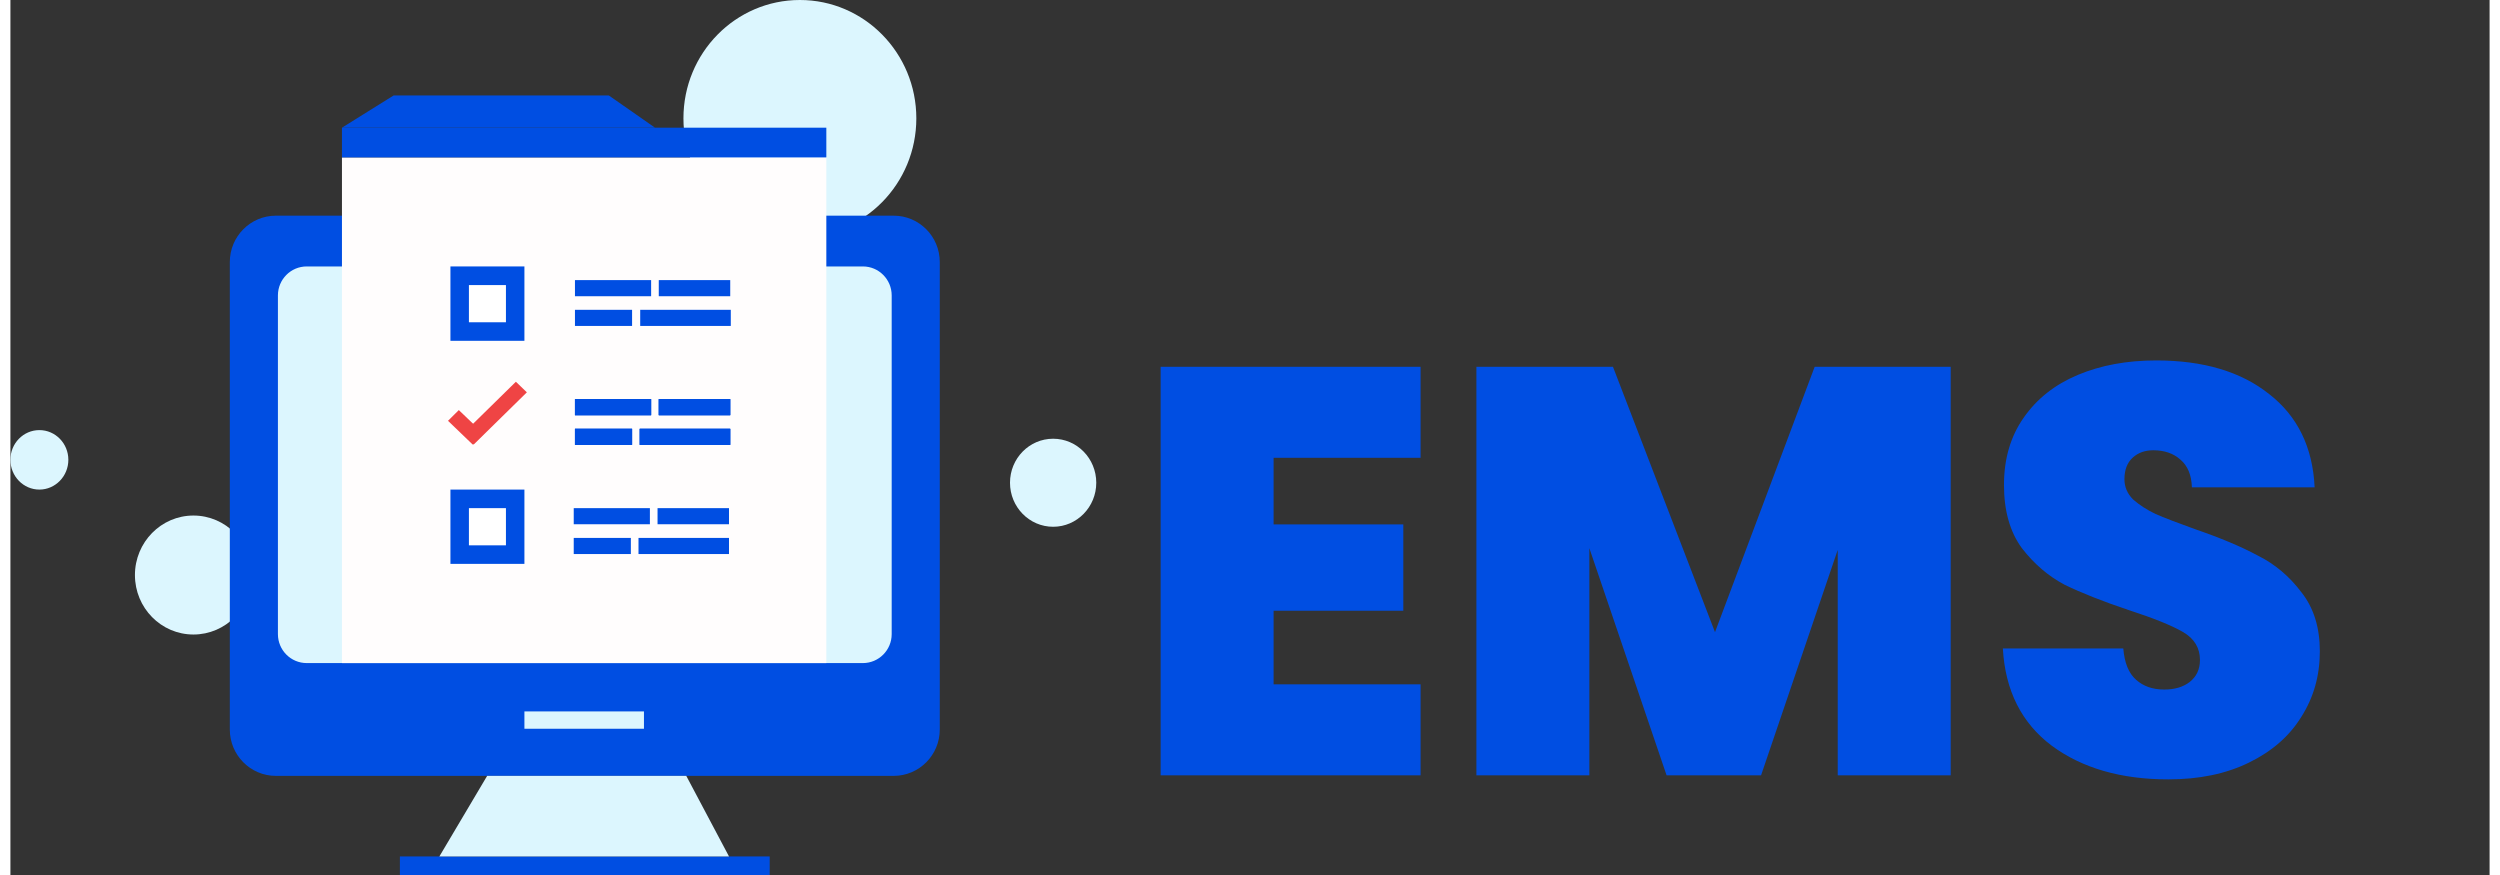 <?xml version="1.0" encoding="UTF-8"?>
<svg xmlns="http://www.w3.org/2000/svg" xmlns:xlink="http://www.w3.org/1999/xlink" width="120px" height="42px" viewBox="0 0 119 42" version="1.1">
<rect x="0" y="0" width="119" height="42" fill="#333333" stroke="none"/>
<g id="surface1">
<path style=" stroke:none;fill-rule:nonzero;fill:rgb(86.275%,96.471%,99.608%);fill-opacity:1;" d="M 43.484 5.68 C 43.484 2.543 40.98 0 37.895 0 C 34.805 0 32.305 2.543 32.305 5.68 C 32.305 8.82 34.805 11.363 37.895 11.363 C 40.98 11.363 43.484 8.82 43.484 5.68 Z M 43.484 5.68 "/>
<path style=" stroke:none;fill-rule:nonzero;fill:rgb(86.275%,96.471%,99.608%);fill-opacity:1;" d="M 52.121 23.172 C 52.121 22.004 51.195 21.059 50.051 21.059 C 48.906 21.059 47.98 22.004 47.98 23.172 C 47.98 24.336 48.906 25.285 50.051 25.285 C 51.195 25.285 52.121 24.336 52.121 23.172 Z M 52.121 23.172 "/>
<path style=" stroke:none;fill-rule:nonzero;fill:rgb(86.275%,96.471%,99.608%);fill-opacity:1;" d="M 11.598 27.602 C 11.598 26.027 10.336 24.746 8.785 24.746 C 7.234 24.746 5.977 26.027 5.977 27.602 C 5.977 29.18 7.234 30.457 8.785 30.457 C 10.336 30.457 11.598 29.18 11.598 27.602 Z M 11.598 27.602 "/>
<path style=" stroke:none;fill-rule:nonzero;fill:rgb(86.275%,96.471%,99.608%);fill-opacity:1;" d="M 2.781 22.07 C 2.781 21.281 2.156 20.645 1.391 20.645 C 0.621 20.645 0 21.281 0 22.07 C 0 22.859 0.621 23.5 1.391 23.5 C 2.156 23.5 2.781 22.859 2.781 22.07 Z M 2.781 22.07 "/>
<path style=" stroke:none;fill-rule:nonzero;fill:rgb(0%,30.588%,88.627%);fill-opacity:1;" d="M 12.742 10.352 L 42.395 10.352 C 43.617 10.352 44.609 11.348 44.609 12.578 L 44.609 35.016 C 44.609 36.246 43.617 37.242 42.395 37.242 L 12.742 37.242 C 11.523 37.242 10.531 36.246 10.531 35.016 L 10.531 12.578 C 10.531 11.348 11.523 10.352 12.742 10.352 Z M 12.742 10.352 "/>
<path style=" stroke:none;fill-rule:nonzero;fill:rgb(86.275%,96.471%,99.608%);fill-opacity:1;" d="M 14.223 12.789 L 40.918 12.789 C 41.684 12.789 42.301 13.414 42.301 14.18 L 42.301 30.438 C 42.301 31.203 41.684 31.828 40.918 31.828 L 14.223 31.828 C 13.457 31.828 12.84 31.203 12.84 30.438 L 12.84 14.18 C 12.84 13.414 13.457 12.789 14.223 12.789 Z M 14.223 12.789 "/>
<path style=" stroke:none;fill-rule:nonzero;fill:rgb(86.275%,96.471%,99.608%);fill-opacity:1;" d="M 24.672 34.148 L 30.41 34.148 L 30.41 34.98 L 24.672 34.98 Z M 24.672 34.148 "/>
<path style=" stroke:none;fill-rule:nonzero;fill:rgb(100%,99.216%,99.216%);fill-opacity:1;" d="M 15.914 7.555 L 39.164 7.555 L 39.164 31.828 L 15.914 31.828 Z M 15.914 7.555 "/>
<path style=" stroke:none;fill-rule:nonzero;fill:rgb(0%,30.588%,88.627%);fill-opacity:1;" d="M 15.914 6.129 L 39.164 6.129 L 39.164 7.555 L 15.914 7.555 Z M 15.914 6.129 "/>
<path style=" stroke:none;fill-rule:nonzero;fill:rgb(0%,30.588%,88.627%);fill-opacity:1;" d="M 27.098 13.445 L 30.754 13.445 L 30.754 14.219 L 27.098 14.219 Z M 27.098 13.445 "/>
<path style=" stroke:none;fill-rule:nonzero;fill:rgb(0%,30.588%,88.627%);fill-opacity:1;" d="M 30.23 14.871 L 34.578 14.871 L 34.578 15.645 L 30.23 15.645 Z M 30.23 14.871 "/>
<path style=" stroke:none;fill-rule:nonzero;fill:rgb(0%,30.588%,88.627%);fill-opacity:1;" d="M 27.098 14.871 L 29.84 14.871 L 29.84 15.645 L 27.098 15.645 Z M 27.098 14.871 "/>
<path style=" stroke:none;fill-rule:nonzero;fill:rgb(0%,30.588%,88.627%);fill-opacity:1;" d="M 31.121 13.445 L 34.551 13.445 L 34.551 14.219 L 31.121 14.219 Z M 31.121 13.445 "/>
<path style=" stroke:none;fill-rule:nonzero;fill:rgb(0%,30.588%,88.627%);fill-opacity:1;" d="M 27.039 24.391 L 30.695 24.391 L 30.695 25.164 L 27.039 25.164 Z M 27.039 24.391 "/>
<path style=" stroke:none;fill-rule:nonzero;fill:rgb(0%,30.588%,88.627%);fill-opacity:1;" d="M 30.148 25.82 L 34.492 25.82 L 34.492 26.594 L 30.148 26.594 Z M 30.148 25.82 "/>
<path style=" stroke:none;fill-rule:nonzero;fill:rgb(0%,30.588%,88.627%);fill-opacity:1;" d="M 27.039 25.82 L 29.781 25.82 L 29.781 26.594 L 27.039 26.594 Z M 27.039 25.82 "/>
<path style=" stroke:none;fill-rule:nonzero;fill:rgb(0%,30.588%,88.627%);fill-opacity:1;" d="M 31.062 24.391 L 34.492 24.391 L 34.492 25.164 L 31.062 25.164 Z M 31.062 24.391 "/>
<path style=" stroke:none;fill-rule:nonzero;fill:rgb(0%,30.588%,88.627%);fill-opacity:1;" d="M 27.098 19.156 L 30.754 19.156 L 30.754 19.93 L 27.098 19.93 Z M 27.098 19.156 "/>
<path style=" stroke:none;fill-rule:nonzero;fill:rgb(0%,30.588%,88.627%);fill-opacity:1;" d="M 30.207 20.582 L 34.551 20.582 L 34.551 21.355 L 30.207 21.355 Z M 30.207 20.582 "/>
<path style=" stroke:none;fill-rule:nonzero;fill:rgb(0%,30.588%,88.627%);fill-opacity:1;" d="M 27.098 20.582 L 29.84 20.582 L 29.84 21.355 L 27.098 21.355 Z M 27.098 20.582 "/>
<path style=" stroke:none;fill-rule:nonzero;fill:rgb(0%,30.588%,88.627%);fill-opacity:1;" d="M 31.121 19.156 L 34.551 19.156 L 34.551 19.93 L 31.121 19.93 Z M 31.121 19.156 "/>
<path style=" stroke:none;fill-rule:nonzero;fill:rgb(0%,30.588%,88.627%);fill-opacity:1;" d="M 27.098 19.156 L 30.754 19.156 L 30.754 19.93 L 27.098 19.93 Z M 27.098 19.156 "/>
<path style=" stroke:none;fill-rule:nonzero;fill:rgb(0%,30.588%,88.627%);fill-opacity:1;" d="M 30.207 20.582 L 34.551 20.582 L 34.551 21.355 L 30.207 21.355 Z M 30.207 20.582 "/>
<path style=" stroke:none;fill-rule:nonzero;fill:rgb(0%,30.588%,88.627%);fill-opacity:1;" d="M 27.098 20.582 L 29.84 20.582 L 29.84 21.355 L 27.098 21.355 Z M 27.098 20.582 "/>
<path style=" stroke:none;fill-rule:nonzero;fill:rgb(0%,30.588%,88.627%);fill-opacity:1;" d="M 31.121 19.156 L 34.551 19.156 L 34.551 19.93 L 31.121 19.93 Z M 31.121 19.156 "/>
<path style=" stroke:none;fill-rule:nonzero;fill:rgb(0%,30.588%,88.627%);fill-opacity:1;" d="M 27.098 19.156 L 30.754 19.156 L 30.754 19.93 L 27.098 19.93 Z M 27.098 19.156 "/>
<path style=" stroke:none;fill-rule:nonzero;fill:rgb(0%,30.588%,88.627%);fill-opacity:1;" d="M 30.207 20.582 L 34.551 20.582 L 34.551 21.355 L 30.207 21.355 Z M 30.207 20.582 "/>
<path style=" stroke:none;fill-rule:nonzero;fill:rgb(0%,30.588%,88.627%);fill-opacity:1;" d="M 27.098 20.582 L 29.84 20.582 L 29.84 21.355 L 27.098 21.355 Z M 27.098 20.582 "/>
<path style=" stroke:none;fill-rule:nonzero;fill:rgb(0%,30.588%,88.627%);fill-opacity:1;" d="M 31.121 19.156 L 34.551 19.156 L 34.551 19.93 L 31.121 19.93 Z M 31.121 19.156 "/>
<path style=" stroke:none;fill-rule:nonzero;fill:rgb(0%,30.588%,88.627%);fill-opacity:1;" d="M 18.695 41.109 L 36.445 41.109 L 36.445 42 L 18.695 42 Z M 18.695 41.109 "/>
<path style=" stroke:none;fill-rule:nonzero;fill:rgb(93.725%,26.667%,26.667%);fill-opacity:1;" d="M 24.262 18.324 L 24.789 18.832 L 22.234 21.34 L 21.707 20.832 Z M 24.262 18.324 "/>
<path style=" stroke:none;fill-rule:nonzero;fill:rgb(93.725%,26.667%,26.667%);fill-opacity:1;" d="M 22.715 20.824 L 22.191 21.34 L 21.004 20.199 L 21.523 19.684 Z M 22.715 20.824 "/>
<path style=" stroke:none;fill-rule:nonzero;fill:rgb(0%,30.588%,88.627%);fill-opacity:1;" d="M 21.121 12.789 L 24.672 12.789 L 24.672 16.359 L 21.121 16.359 Z M 21.121 12.789 "/>
<path style=" stroke:none;fill-rule:nonzero;fill:rgb(100%,100%,100%);fill-opacity:1;" d="M 22.008 13.684 L 23.785 13.684 L 23.785 15.469 L 22.008 15.469 Z M 22.008 13.684 "/>
<path style=" stroke:none;fill-rule:nonzero;fill:rgb(0%,30.588%,88.627%);fill-opacity:1;" d="M 21.121 23.5 L 24.672 23.5 L 24.672 27.066 L 21.121 27.066 Z M 21.121 23.5 "/>
<path style=" stroke:none;fill-rule:nonzero;fill:rgb(100%,100%,100%);fill-opacity:1;" d="M 22.008 24.391 L 23.785 24.391 L 23.785 26.176 L 22.008 26.176 Z M 22.008 24.391 "/>
<path style=" stroke:none;fill-rule:nonzero;fill:rgb(86.275%,96.471%,99.608%);fill-opacity:1;" d="M 22.883 37.242 L 32.441 37.242 L 34.492 41.109 L 20.59 41.109 Z M 22.883 37.242 "/>
<path style=" stroke:none;fill-rule:nonzero;fill:rgb(0%,30.588%,88.627%);fill-opacity:1;" d="M 18.395 4.582 L 28.723 4.582 L 30.941 6.129 L 15.914 6.129 Z M 18.395 4.582 "/>
<path style=" stroke:none;fill-rule:nonzero;fill:rgb(0%,30.588%,88.627%);fill-opacity:1;" d="M 60.633 21.973 L 60.633 25.172 L 66.859 25.172 L 66.859 29.316 L 60.633 29.316 L 60.633 32.848 L 67.688 32.848 L 67.688 37.215 L 55.211 37.215 L 55.211 17.605 L 67.688 17.605 L 67.688 21.973 Z M 93.133 17.605 L 93.133 37.215 L 87.711 37.215 L 87.711 26.395 L 84.031 37.215 L 79.496 37.215 L 75.789 26.312 L 75.789 37.215 L 70.367 37.215 L 70.367 17.605 L 76.922 17.605 L 81.82 30.344 L 86.605 17.605 Z M 103.578 37.41 C 101.309 37.41 99.445 36.871 97.988 35.797 C 96.531 34.703 95.75 33.145 95.637 31.125 L 101.418 31.125 C 101.473 31.812 101.676 32.312 102.027 32.625 C 102.379 32.941 102.828 33.098 103.383 33.098 C 103.879 33.098 104.285 32.98 104.602 32.738 C 104.934 32.477 105.098 32.125 105.098 31.68 C 105.098 31.105 104.832 30.66 104.297 30.344 C 103.762 30.031 102.895 29.68 101.695 29.289 C 100.422 28.863 99.391 28.453 98.598 28.066 C 97.824 27.656 97.141 27.074 96.551 26.312 C 95.98 25.535 95.691 24.523 95.691 23.281 C 95.691 22.02 96.008 20.945 96.633 20.055 C 97.262 19.145 98.129 18.461 99.234 17.996 C 100.34 17.531 101.594 17.301 102.996 17.301 C 105.266 17.301 107.07 17.84 108.418 18.914 C 109.781 19.973 110.512 21.465 110.602 23.391 L 104.711 23.391 C 104.691 22.797 104.508 22.355 104.156 22.059 C 103.824 21.762 103.391 21.613 102.855 21.613 C 102.453 21.613 102.121 21.734 101.863 21.973 C 101.602 22.215 101.473 22.559 101.473 23.004 C 101.473 23.375 101.613 23.699 101.891 23.977 C 102.184 24.234 102.543 24.469 102.969 24.672 C 103.391 24.855 104.02 25.098 104.848 25.395 C 106.086 25.82 107.098 26.246 107.891 26.676 C 108.703 27.082 109.395 27.668 109.965 28.426 C 110.555 29.168 110.852 30.113 110.852 31.262 C 110.852 32.434 110.555 33.48 109.965 34.406 C 109.395 35.332 108.555 36.066 107.449 36.605 C 106.359 37.141 105.07 37.41 103.578 37.41 Z M 103.578 37.41 "/>
</g>
</svg>
